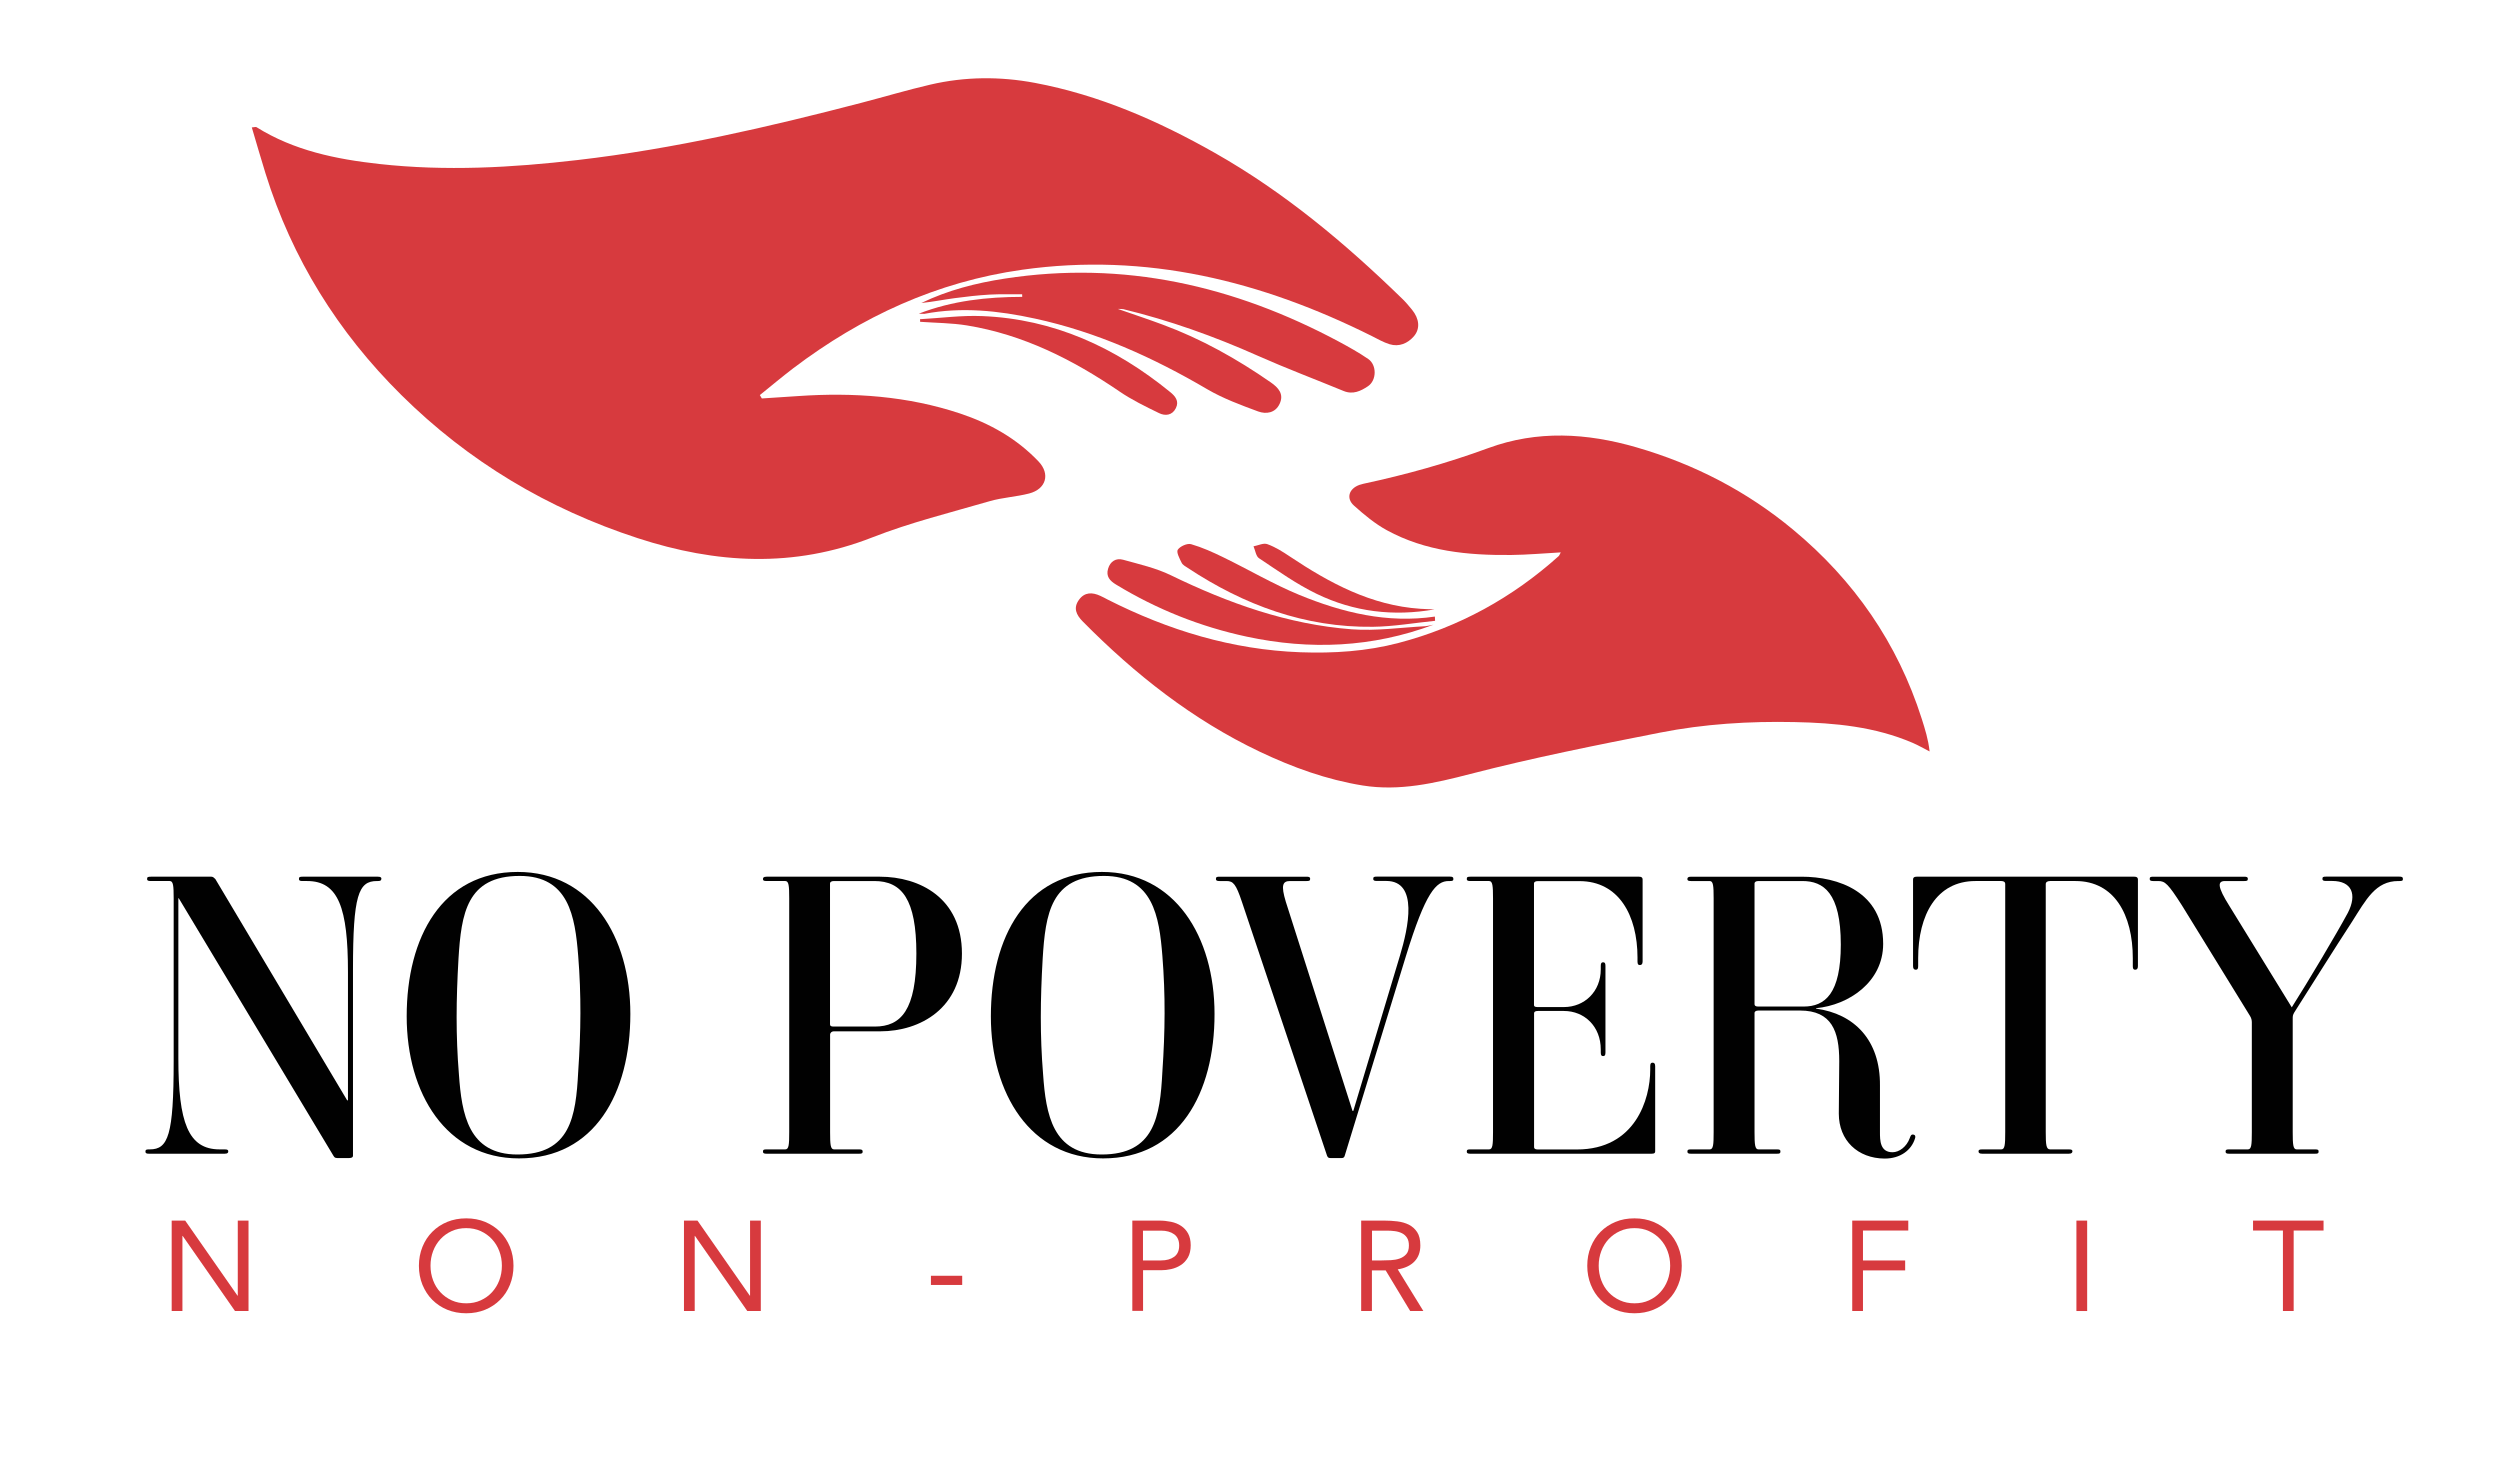 <?xml version="1.0" encoding="utf-8"?>
<!-- Generator: Adobe Illustrator 26.2.1, SVG Export Plug-In . SVG Version: 6.00 Build 0)  -->
<svg version="1.1" id="Layer_1" xmlns="http://www.w3.org/2000/svg" xmlns:xlink="http://www.w3.org/1999/xlink" x="0px" y="0px"
	 viewBox="0 0 288.61 170.84" style="enable-background:new 0 0 288.61 170.84;" xml:space="preserve">
<style type="text/css">
	.st0{fill:#010101;}
	.st1{fill:#D73A3E;}
</style>
<g>
	<g>
		<g>
			<path class="st0" d="M43.6,101.71h-0.09c-2.13,0-2.76,1.63-2.76,10.19v21.52c0,0.14-0.09,0.27-0.45,0.27h-1.36
				c-0.32,0-0.36-0.14-0.45-0.27L20.64,103.7h-0.05v18.48c0,7.38,1.13,10.51,4.76,10.51h0.59c0.36,0,0.41,0.09,0.41,0.23
				c0,0.14-0.05,0.27-0.41,0.27h-8.74c-0.27,0-0.41-0.05-0.41-0.23c0-0.23,0.09-0.27,0.41-0.27h0.09c2.13,0,2.76-1.63,2.76-10.19
				v-18.8c0-1.45-0.05-1.99-0.45-1.99h-2.17c-0.32,0-0.45-0.05-0.45-0.23c0-0.23,0.09-0.27,0.45-0.27h6.98
				c0.18,0,0.32,0.14,0.45,0.27l15.22,25.55h0.09v-14.81c0-7.38-1.09-10.51-4.71-10.51h-0.54c-0.27,0-0.41-0.05-0.41-0.23
				c0-0.23,0.09-0.27,0.41-0.27h8.7c0.32,0,0.41,0.09,0.41,0.23C44.01,101.66,43.92,101.71,43.6,101.71z"/>
			<path class="st0" d="M59.91,133.73c-8.38,0-12.96-7.47-12.96-16.4c0-9.15,4.08-16.67,12.82-16.67c8.43,0,13,7.47,13,16.4
				C72.77,126.21,68.65,133.73,59.91,133.73z M66.75,110.36c-0.36-4.58-1.09-9.24-6.75-9.24c-6.11,0-6.75,4.35-7.07,9.56
				c-0.27,4.71-0.32,8.83,0.05,13.36c0.32,4.58,1.09,9.24,6.75,9.24c6.12,0,6.75-4.35,7.02-9.56
				C67.07,119.01,67.11,114.89,66.75,110.36z"/>
			<path class="st0" d="M101.62,119.06h-5.34c-0.32,0-0.45,0.23-0.45,0.36v11.28c0,1.45,0.05,1.99,0.45,1.99h2.9
				c0.27,0,0.41,0.05,0.41,0.23c0,0.23-0.09,0.27-0.41,0.27H88.49c-0.27,0-0.41-0.05-0.41-0.23c0-0.23,0.09-0.27,0.41-0.27h2.17
				c0.41,0,0.45-0.54,0.45-1.99v-27c0-1.45-0.05-1.99-0.45-1.99h-2.17c-0.36,0-0.41-0.09-0.41-0.23c0-0.14,0.05-0.27,0.41-0.27
				h13.09c4.58,0,9.47,2.45,9.47,8.88C111.05,116.38,106.25,119.06,101.62,119.06z M100.94,101.71h-4.67
				c-0.32,0-0.45,0.14-0.45,0.27v16.26c0,0.18,0.09,0.27,0.41,0.27h4.76c3.03,0,4.8-1.9,4.8-8.43
				C105.79,103.83,104.12,101.71,100.94,101.71z"/>
			<path class="st0" d="M127.35,133.73c-8.38,0-12.96-7.47-12.96-16.4c0-9.15,4.08-16.67,12.82-16.67c8.43,0,13,7.47,13,16.4
				C140.22,126.21,136.1,133.73,127.35,133.73z M134.19,110.36c-0.36-4.58-1.09-9.24-6.75-9.24c-6.12,0-6.75,4.35-7.07,9.56
				c-0.27,4.71-0.32,8.83,0.05,13.36c0.32,4.58,1.09,9.24,6.75,9.24c6.12,0,6.75-4.35,7.02-9.56
				C134.51,119.01,134.55,114.89,134.19,110.36z"/>
			<path class="st0" d="M167.39,101.71h-0.14c-1.45,0-2.67,1.27-4.94,8.65l-7.07,23.06c-0.05,0.18-0.14,0.27-0.36,0.27h-1.27
				c-0.23,0-0.32-0.05-0.41-0.27l-9.83-29.31c-0.68-2.04-1-2.4-1.77-2.4h-0.82c-0.27,0-0.41-0.05-0.41-0.23
				c0-0.23,0.09-0.27,0.41-0.27h10.06c0.27,0,0.41,0.05,0.41,0.23c0,0.23-0.09,0.27-0.41,0.27h-1.9c-0.86,0-1.09,0.45-0.5,2.4
				l7.7,24.14h0.09l5.39-17.94c0.95-3.17,2.17-8.61-1.59-8.61h-1.09c-0.27,0-0.41-0.05-0.41-0.23c0-0.23,0.09-0.27,0.41-0.27h8.43
				c0.27,0,0.41,0.05,0.41,0.23C167.8,101.66,167.71,101.71,167.39,101.71z"/>
			<path class="st0" d="M191.08,123.09v9.83c0,0.18-0.09,0.27-0.41,0.27h-20.93c-0.27,0-0.41-0.05-0.41-0.23
				c0-0.23,0.09-0.27,0.41-0.27h2.17c0.41,0,0.45-0.54,0.45-1.99v-27c0-1.45-0.05-1.99-0.45-1.99h-2.17c-0.27,0-0.41-0.05-0.41-0.23
				c0-0.23,0.09-0.27,0.41-0.27h19.48c0.27,0,0.41,0.09,0.41,0.32v9.47c0,0.32-0.14,0.41-0.32,0.41c-0.18,0-0.27-0.09-0.27-0.41
				v-0.45c0-4.89-2.17-8.83-6.7-8.83h-4.8c-0.27,0-0.45,0.09-0.45,0.27v14.04c0,0.14,0.09,0.23,0.41,0.23h3.04
				c2.4,0,4.26-1.81,4.26-4.35v-0.41c0-0.32,0.09-0.41,0.27-0.41s0.27,0.09,0.27,0.41v10.01c0,0.32-0.09,0.41-0.27,0.41
				s-0.27-0.09-0.27-0.41v-0.36c0-2.63-1.86-4.44-4.26-4.44h-2.99c-0.32,0-0.45,0.09-0.45,0.27v15.45c0,0.14,0.09,0.27,0.41,0.27
				h4.53c6.75,0,8.47-5.8,8.47-9.2v-0.41c0-0.32,0.09-0.41,0.27-0.41S191.08,122.77,191.08,123.09z"/>
			<path class="st0" d="M212.28,128.57c0-2.26,0.05-3.8,0.05-6.07c0-3.44-0.86-5.84-4.53-5.84h-4.8c-0.32,0-0.45,0.14-0.45,0.27
				v13.77c0,1.45,0.05,1.99,0.45,1.99h2.13c0.32,0,0.41,0.05,0.41,0.23c0,0.23-0.09,0.27-0.41,0.27h-9.92
				c-0.27,0-0.41-0.05-0.41-0.23c0-0.23,0.09-0.27,0.41-0.27h2.17c0.41,0,0.45-0.54,0.45-1.99v-27c0-1.45-0.05-1.99-0.45-1.99h-2.17
				c-0.36,0-0.41-0.09-0.41-0.23c0-0.14,0.05-0.27,0.41-0.27h12.77c4.21,0,9.42,1.72,9.42,7.75c0,4.39-3.94,7.07-7.75,7.43v0.05
				c4.39,0.59,7.43,3.62,7.38,8.88v5.39c0,0.91,0,2.31,1.45,2.31c0.77,0,1.63-0.63,1.99-1.63c0.09-0.23,0.14-0.45,0.41-0.41
				c0.27,0.05,0.27,0.27,0.18,0.5c-0.41,1.27-1.63,2.27-3.49,2.27C214.46,133.73,212.28,131.65,212.28,128.57z M208.07,101.71h-5.07
				c-0.32,0-0.45,0.14-0.45,0.27v13.95c0,0.14,0.09,0.27,0.41,0.27h5.25c2.49,0,4.3-1.49,4.3-7.16
				C212.51,103.06,210.51,101.71,208.07,101.71z"/>
			<path class="st0" d="M238.83,133.19h-10.01c-0.36,0-0.41-0.14-0.41-0.27c0-0.14,0.05-0.23,0.41-0.23h2.22
				c0.41,0,0.45-0.54,0.45-1.99v-28.67c0-0.18-0.14-0.32-0.45-0.32h-2.99c-4.48,0-6.61,3.9-6.61,8.92v0.91
				c0,0.32-0.09,0.41-0.27,0.41s-0.32-0.09-0.32-0.41v-10.01c0-0.23,0.14-0.32,0.41-0.32h25.14c0.27,0,0.41,0.09,0.41,0.32v10.01
				c0,0.32-0.14,0.41-0.32,0.41s-0.27-0.09-0.27-0.41v-0.91c0-5.03-2.13-8.92-6.61-8.92h-2.94c-0.32,0-0.5,0.14-0.5,0.32v28.67
				c0,1.45,0.05,1.99,0.5,1.99h2.17c0.36,0,0.41,0.09,0.41,0.23C239.23,133.05,239.19,133.19,238.83,133.19z"/>
			<path class="st0" d="M277.01,101.71h-0.14c-2.63,0-3.71,2.13-5.35,4.71c-1.99,3.04-5.16,8.11-6.66,10.46
				c-0.18,0.32-0.18,0.41-0.18,0.77v13.05c0,1.45,0.05,1.99,0.45,1.99h2.13c0.32,0,0.41,0.05,0.41,0.23c0,0.23-0.09,0.27-0.41,0.27
				h-9.92c-0.27,0-0.41-0.05-0.41-0.23c0-0.23,0.09-0.27,0.41-0.27h2.17c0.41,0,0.45-0.54,0.45-1.99v-12.68
				c0-0.23-0.05-0.5-0.23-0.77l-7.84-12.73c-1.59-2.49-1.95-2.81-2.72-2.81h-0.59c-0.27,0-0.41-0.05-0.41-0.23
				c0-0.23,0.09-0.27,0.41-0.27h10.51c0.27,0,0.41,0.05,0.41,0.23c0,0.23-0.09,0.27-0.41,0.27h-2.22c-0.86,0-0.95,0.59,0.54,2.94
				l7.16,11.64c1.9-2.99,5.16-8.47,6.48-10.92c1.09-2.13,0.45-3.67-1.81-3.67h-0.72c-0.27,0-0.41-0.05-0.41-0.23
				c0-0.23,0.09-0.27,0.41-0.27h8.47c0.27,0,0.41,0.05,0.41,0.23C277.42,101.66,277.33,101.71,277.01,101.71z"/>
		</g>
	</g>
	<g>
		<g>
			<path class="st1" d="M19.82,140.91h1.56l6.04,8.67h0.03v-8.67h1.24v10.44h-1.56l-6.04-8.67h-0.03v8.67h-1.24V140.91z"/>
			<path class="st1" d="M53.82,151.61c-0.8,0-1.53-0.14-2.19-0.41s-1.24-0.66-1.72-1.14c-0.49-0.49-0.86-1.07-1.14-1.74
				c-0.27-0.67-0.41-1.4-0.41-2.19c0-0.79,0.14-1.52,0.41-2.19c0.27-0.67,0.65-1.25,1.14-1.74c0.49-0.49,1.06-0.87,1.72-1.14
				s1.39-0.41,2.19-0.41c0.8,0,1.53,0.14,2.19,0.41c0.66,0.28,1.24,0.66,1.72,1.14c0.49,0.49,0.86,1.07,1.14,1.74
				c0.27,0.67,0.41,1.4,0.41,2.19c0,0.79-0.14,1.52-0.41,2.19c-0.27,0.67-0.65,1.25-1.14,1.74c-0.49,0.49-1.06,0.87-1.72,1.14
				C55.35,151.47,54.62,151.61,53.82,151.61z M53.82,150.46c0.61,0,1.17-0.11,1.67-0.34c0.51-0.23,0.94-0.54,1.3-0.93
				c0.36-0.39,0.65-0.85,0.85-1.38c0.2-0.53,0.3-1.09,0.3-1.69c0-0.6-0.1-1.16-0.3-1.69c-0.2-0.53-0.48-0.98-0.85-1.38
				c-0.36-0.39-0.8-0.7-1.3-0.93s-1.06-0.34-1.67-0.34c-0.61,0-1.17,0.11-1.67,0.34c-0.51,0.23-0.94,0.54-1.3,0.93
				c-0.36,0.39-0.65,0.85-0.85,1.38c-0.2,0.53-0.3,1.09-0.3,1.69c0,0.6,0.1,1.16,0.3,1.69c0.2,0.53,0.48,0.99,0.85,1.38
				c0.36,0.39,0.8,0.7,1.3,0.93C52.66,150.35,53.22,150.46,53.82,150.46z"/>
			<path class="st1" d="M78.96,140.91h1.56l6.04,8.67h0.03v-8.67h1.24v10.44h-1.56l-6.04-8.67H80.2v8.67h-1.24V140.91z"/>
			<path class="st1" d="M107.47,147.28h3.61v1.06h-3.61V147.28z"/>
			<path class="st1" d="M130.71,140.91h3.1c0.48,0,0.94,0.05,1.38,0.14c0.44,0.09,0.83,0.25,1.16,0.47
				c0.34,0.22,0.61,0.52,0.81,0.88c0.2,0.37,0.3,0.82,0.3,1.36c0,0.57-0.11,1.04-0.32,1.41c-0.22,0.37-0.49,0.67-0.83,0.88
				c-0.34,0.22-0.71,0.37-1.11,0.46c-0.4,0.09-0.79,0.13-1.15,0.13h-2.09v4.69h-1.24V140.91z M131.95,145.51h2.09
				c0.62,0,1.12-0.14,1.51-0.42s0.58-0.72,0.58-1.3s-0.19-1.02-0.58-1.3c-0.39-0.28-0.89-0.42-1.51-0.42h-2.09V145.51z"/>
			<path class="st1" d="M157.14,140.91h2.67c0.5,0,1,0.03,1.5,0.09c0.5,0.06,0.94,0.19,1.33,0.38c0.39,0.2,0.71,0.48,0.96,0.86
				c0.25,0.38,0.37,0.89,0.37,1.54c0,0.77-0.23,1.39-0.69,1.86c-0.46,0.47-1.1,0.77-1.92,0.9l2.96,4.81h-1.52l-2.83-4.69h-1.59v4.69
				h-1.24V140.91z M158.38,145.51h1.11c0.34,0,0.7-0.01,1.07-0.03s0.71-0.08,1.02-0.19c0.31-0.11,0.57-0.28,0.77-0.51
				c0.2-0.23,0.3-0.56,0.3-0.99c0-0.37-0.07-0.67-0.22-0.9c-0.15-0.23-0.34-0.4-0.58-0.52c-0.24-0.12-0.51-0.2-0.81-0.24
				c-0.3-0.04-0.6-0.06-0.91-0.06h-1.74V145.51z"/>
			<path class="st1" d="M188.69,151.61c-0.8,0-1.53-0.14-2.19-0.41c-0.66-0.28-1.24-0.66-1.72-1.14c-0.49-0.49-0.86-1.07-1.13-1.74
				c-0.27-0.67-0.41-1.4-0.41-2.19c0-0.79,0.13-1.52,0.41-2.19c0.27-0.67,0.65-1.25,1.13-1.74c0.49-0.49,1.06-0.87,1.72-1.14
				c0.66-0.28,1.39-0.41,2.19-0.41c0.8,0,1.53,0.14,2.19,0.41c0.66,0.28,1.24,0.66,1.72,1.14c0.49,0.49,0.87,1.07,1.14,1.74
				c0.27,0.67,0.41,1.4,0.41,2.19c0,0.79-0.13,1.52-0.41,2.19c-0.27,0.67-0.65,1.25-1.14,1.74c-0.49,0.49-1.06,0.87-1.72,1.14
				C190.22,151.47,189.49,151.61,188.69,151.61z M188.69,150.46c0.61,0,1.17-0.11,1.67-0.34c0.51-0.23,0.94-0.54,1.3-0.93
				c0.36-0.39,0.65-0.85,0.85-1.38c0.2-0.53,0.3-1.09,0.3-1.69c0-0.6-0.1-1.16-0.3-1.69c-0.2-0.53-0.48-0.98-0.85-1.38
				c-0.36-0.39-0.8-0.7-1.3-0.93s-1.06-0.34-1.67-0.34c-0.61,0-1.17,0.11-1.67,0.34c-0.51,0.23-0.94,0.54-1.31,0.93
				c-0.36,0.39-0.65,0.85-0.85,1.38c-0.2,0.53-0.3,1.09-0.3,1.69c0,0.6,0.1,1.16,0.3,1.69c0.2,0.53,0.48,0.99,0.85,1.38
				c0.36,0.39,0.8,0.7,1.31,0.93C187.52,150.35,188.08,150.46,188.69,150.46z"/>
			<path class="st1" d="M213.83,140.91h6.47v1.15h-5.23v3.45h4.87v1.15h-4.87v4.69h-1.24V140.91z"/>
			<path class="st1" d="M239.71,140.91h1.24v10.44h-1.24V140.91z"/>
			<path class="st1" d="M268.24,142.06h-3.45v9.29h-1.24v-9.29h-3.45v-1.15h8.14V142.06z"/>
		</g>
	</g>
	<g id="KNSWNW_00000090272193899265170100000007727790380737112198_">
		<g>
			<g>
				<path class="st1" d="M87.95,46c1.42-0.09,2.83-0.19,4.25-0.28c6.33-0.43,12.56,0,18.62,2.01c3.45,1.15,6.55,2.89,9.07,5.54
					c1.38,1.45,0.88,3.19-1.08,3.7c-1.5,0.39-3.08,0.46-4.56,0.89c-4.54,1.32-9.16,2.46-13.55,4.18
					c-9.07,3.56-18.02,3.04-27.07,0.09c-10.41-3.39-19.56-8.86-27.31-16.54c-7.29-7.22-12.61-15.73-15.67-25.58
					c-0.54-1.74-1.04-3.48-1.58-5.3c0.32-0.02,0.46-0.08,0.54-0.03c4.33,2.71,9.2,3.7,14.16,4.25c7.67,0.85,15.32,0.43,22.96-0.46
					c11.09-1.29,21.93-3.79,32.71-6.6c2.65-0.69,5.29-1.48,7.96-2.1c4-0.93,8.03-0.96,12.08-0.2c7.44,1.4,14.25,4.39,20.78,8.09
					c8.01,4.54,15,10.39,21.57,16.78c0.43,0.41,0.82,0.87,1.19,1.33c0.82,1.01,0.97,2.17,0.2,3.06c-0.7,0.8-1.69,1.25-2.8,0.91
					c-0.71-0.22-1.37-0.6-2.04-0.94c-12.74-6.36-26.04-9.68-40.37-7.66c-9.85,1.39-18.56,5.41-26.43,11.37
					c-1.31,1-2.57,2.06-3.86,3.1C87.81,45.75,87.88,45.88,87.95,46z"/>
				<path class="st1" d="M180.18,63.77c-1.98,0.11-3.86,0.28-5.74,0.3c-4.97,0.05-9.88-0.42-14.34-2.86
					c-1.37-0.75-2.62-1.79-3.79-2.84c-0.94-0.84-0.59-1.95,0.62-2.39c0.15-0.05,0.3-0.09,0.46-0.13c4.9-1.05,9.71-2.39,14.42-4.12
					c5.66-2.08,11.37-1.75,17.1-0.09c6.71,1.94,12.8,5.1,18.13,9.54c6.99,5.81,12.03,13.06,14.81,21.79
					c0.38,1.2,0.76,2.39,0.91,3.78c-0.65-0.33-1.28-0.7-1.95-0.99c-4.36-1.87-8.98-2.31-13.65-2.4c-5.21-0.11-10.42,0.21-15.53,1.22
					c-7.33,1.44-14.66,2.9-21.89,4.77c-4.13,1.07-8.18,2.01-12.43,1.33c-4.15-0.67-8.07-2.09-11.86-3.89
					c-7.78-3.7-14.43-8.95-20.45-15.04c-0.76-0.77-1.13-1.57-0.43-2.52c0.65-0.89,1.54-0.87,2.46-0.44
					c0.29,0.13,0.57,0.28,0.85,0.43c7,3.54,14.35,5.79,22.25,6.08c3.83,0.14,7.66-0.11,11.34-1.08c6.95-1.82,13.11-5.21,18.47-10.02
					C180.03,64.11,180.06,63.99,180.18,63.77z"/>
				<path class="st1" d="M106.07,36.21c3.87-1.5,7.87-1.93,11.94-1.94c0-0.1-0.01-0.2-0.01-0.3c-1.25,0.01-2.51-0.03-3.76,0.04
					c-1.35,0.08-2.69,0.23-4.03,0.41c-1.28,0.17-2.55,0.43-3.85,0.56c3.07-1.48,6.32-2.31,9.65-2.82
					c13.7-2.11,26.47,0.81,38.56,7.28c1.15,0.62,2.3,1.26,3.38,2c1.01,0.69,0.99,2.47-0.03,3.15c-0.82,0.55-1.73,0.99-2.8,0.55
					c-3.3-1.36-6.65-2.62-9.91-4.07c-5.03-2.24-10.18-4.08-15.53-5.38c-0.1-0.03-0.22-0.01-0.64-0.03c1.92,0.67,3.56,1.21,5.17,1.81
					c4.47,1.65,8.59,3.96,12.49,6.67c0.88,0.61,1.56,1.35,1.02,2.49c-0.5,1.06-1.56,1.2-2.47,0.87c-2-0.74-4.04-1.49-5.87-2.56
					c-6.25-3.67-12.78-6.62-19.89-8.16c-4.22-0.92-8.47-1.37-12.78-0.55C106.51,36.25,106.29,36.21,106.07,36.21z"/>
				<path class="st1" d="M165.49,72.12c-7.06,2.64-14.26,2.94-21.55,1.38c-5.37-1.15-10.4-3.16-15.09-6.01
					c-0.73-0.44-1.19-0.95-0.93-1.83c0.25-0.86,0.92-1.27,1.74-1.04c1.86,0.52,3.79,0.95,5.51,1.79c6.63,3.22,13.49,5.68,20.88,6.24
					c2.82,0.21,5.68-0.21,8.53-0.36C164.88,72.26,165.18,72.17,165.49,72.12z"/>
				<path class="st1" d="M106.21,36.85c2.39-0.13,4.79-0.46,7.17-0.36c8.26,0.33,15.38,3.61,21.71,8.77
					c0.58,0.47,1.06,1.04,0.66,1.85c-0.42,0.86-1.24,0.93-1.95,0.58c-1.56-0.76-3.15-1.53-4.58-2.51
					c-5.38-3.67-11.09-6.55-17.58-7.61c-1.78-0.29-3.61-0.29-5.42-0.42C106.23,37.05,106.22,36.95,106.21,36.85z"/>
				<path class="st1" d="M165.67,71.67c-2.39,0.24-4.78,0.66-7.17,0.69c-7.85,0.1-14.89-2.51-21.37-6.79
					c-0.26-0.17-0.6-0.35-0.72-0.61c-0.24-0.48-0.63-1.22-0.44-1.5c0.27-0.4,1.09-0.76,1.53-0.64c1.28,0.37,2.52,0.93,3.73,1.52
					c2.92,1.42,5.75,3.09,8.75,4.33c4.99,2.05,10.18,3.32,15.67,2.51C165.66,71.35,165.67,71.51,165.67,71.67z"/>
				<path class="st1" d="M165.61,70.35c-4.74,0.84-9.33,0.28-13.6-1.79c-2.34-1.13-4.49-2.67-6.67-4.12
					c-0.35-0.23-0.42-0.9-0.63-1.37c0.54-0.1,1.16-0.42,1.6-0.25c0.92,0.33,1.77,0.87,2.59,1.42c4.6,3.07,9.39,5.66,15.07,6.04
					C164.52,70.32,165.07,70.33,165.61,70.35z"/>
			</g>
		</g>
	</g>
</g>
</svg>
